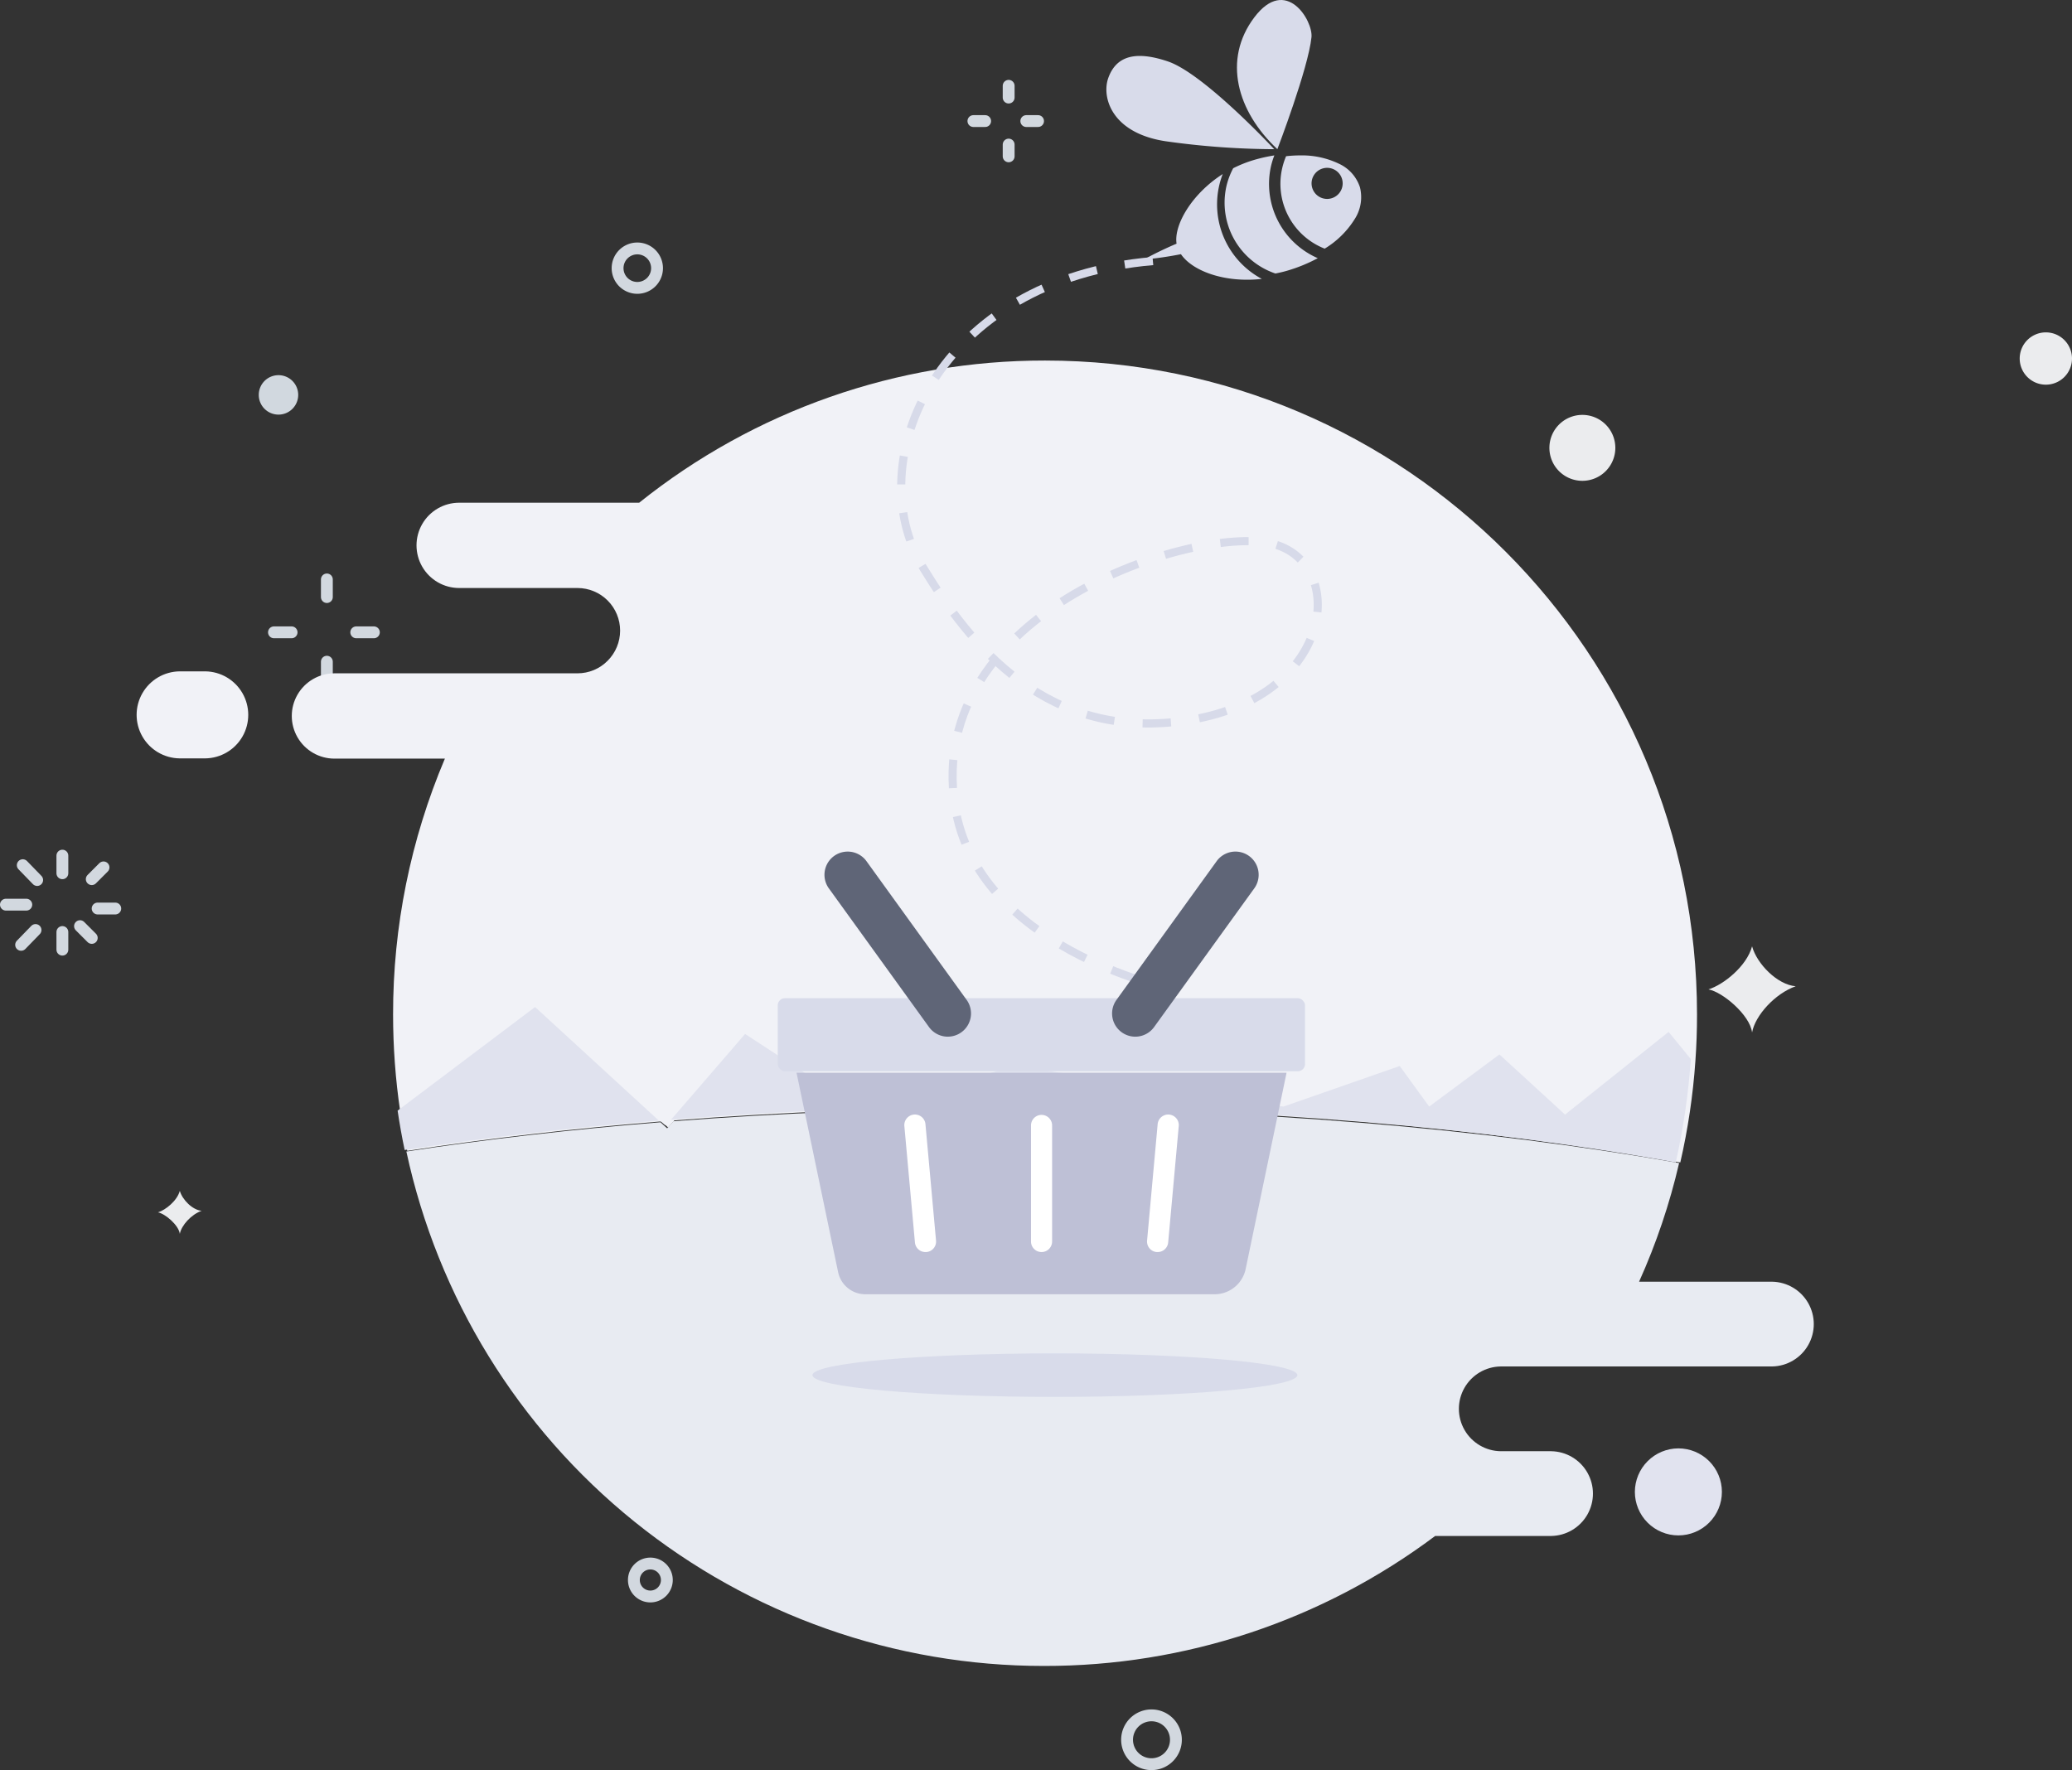 <svg xmlns="http://www.w3.org/2000/svg" xmlns:xlink="http://www.w3.org/1999/xlink" width="510.853" height="436.522" viewBox="0 0 510.853 436.522">
  <rect x="0" y="0" width="510.853" height="436.522" fill="#333333" stroke="none"/>
  <defs>
    <clipPath id="clip-path">
      <path id="Clip_2" data-name="Clip 2" d="M85.615,35.06H41.235a10.517,10.517,0,0,0,0,21.034h29.2a10.509,10.509,0,0,1,7.4,17.944,10.414,10.414,0,0,1-7.4,3.093H10.483a10.517,10.517,0,0,0,0,21.034H37.715a161.247,161.247,0,0,0-12.774,63.109A163.6,163.6,0,0,0,26.7,185.191q.722,4.891,1.741,9.691C48.215,191.847,69.2,189.4,91.1,187.624l1.648,1.508,1.551-1.76c26.315-2.054,53.935-3.149,82.422-3.149,60.524,0,117.162,4.936,165.587,13.519a161.638,161.638,0,0,0,3.72-25.011q.407-5.679.4-11.457C346.432,72.2,274.468,0,185.688,0A159.732,159.732,0,0,0,85.615,35.06Z" transform="translate(0)" fill="none"/>
    </clipPath>
    <clipPath id="clip-path-2">
      <path id="Clip_5" data-name="Clip 5" d="M10.618,0a10.731,10.731,0,0,0,0,21.46h6.354a10.731,10.731,0,0,0,0-21.46Z" fill="none"/>
    </clipPath>
    <clipPath id="clip-path-3">
      <path id="Clip_8" data-name="Clip 8" d="M65.848,3.129,64.3,4.878l-1.648-1.5C40.75,5.149,19.776,7.572,0,10.591a160.658,160.658,0,0,0,157.213,126.86A160.31,160.31,0,0,0,253.645,105.4h28.6a10.451,10.451,0,0,0,0-20.9H269.806a10.451,10.451,0,0,1,0-20.9h66.946a10.452,10.452,0,0,0,0-20.9H303.925A158.289,158.289,0,0,0,313.8,13.434C265.382,4.907,208.759,0,148.248,0,119.769,0,92.154,1.087,65.848,3.129Z" fill="none"/>
    </clipPath>
    <clipPath id="clip-path-4">
      <path id="Clip_11" data-name="Clip 11" d="M247.68,32.19c-49.828-9.012-107.012-13.775-165.37-13.775-11.966,0-23.99.2-35.737.593L84.95,8.413l66.019,10,28.658-10,7.261,10L204.206,5.56l16.184,14.833L245.914,0l5.478,6.7a168.825,168.825,0,0,1-3.712,25.485ZM0,21.622l0,0L18.224.509l28.349,18.5C30.91,19.53,15.242,20.408,0,21.622Z" transform="translate(0 0)" fill="none"/>
    </clipPath>
    <clipPath id="clip-path-5">
      <path id="Clip_14" data-name="Clip 14" d="M0,.221,1.579,1.534,3.066,0C2.042.067,1.016.141,0,.221Z" fill="none"/>
    </clipPath>
    <clipPath id="clip-path-6">
      <path id="Clip_17" data-name="Clip 17" d="M0,25.55q.722,4.9,1.738,9.706c19.773-3.04,40.747-5.485,62.643-7.269L33.891,0Z" fill="none"/>
    </clipPath>
    <clipPath id="clip-path-7">
      <path id="Clip_20" data-name="Clip 20" d="M0,5.365C0,8.327,26.766,10.73,59.784,10.73s59.783-2.4,59.783-5.365S92.8,0,59.784,0,0,2.4,0,5.365Z" fill="none"/>
    </clipPath>
    <clipPath id="clip-path-8">
      <path id="Clip_23" data-name="Clip 23" d="M0,10.73A10.73,10.73,0,1,0,10.73,0,10.762,10.762,0,0,0,0,10.73Z" fill="none"/>
    </clipPath>
  </defs>
  <g id="art_cart" transform="translate(1.065 13.804)">
    <g id="circle" transform="translate(0.395 7.356)">
      <path id="Stroke_1" data-name="Stroke 1" d="M0,0V4.347" transform="translate(13.919 189.834)" fill="none" stroke="#d2d8df" stroke-linecap="round" stroke-miterlimit="10" stroke-width="2.921"/>
      <g id="Group_8" data-name="Group 8" transform="translate(0 192.19)">
        <path id="Stroke_2" data-name="Stroke 2" d="M0,0,3.552,3.657" transform="translate(4.154 0)" fill="none" stroke="#d2d8df" stroke-linecap="round" stroke-miterlimit="10" stroke-width="2.921"/>
        <path id="Stroke_4" data-name="Stroke 4" d="M0,0H5.023" transform="translate(0 9.735)" fill="none" stroke="#d2d8df" stroke-linecap="round" stroke-miterlimit="10" stroke-width="2.921"/>
        <path id="Stroke_6" data-name="Stroke 6" d="M0,3.657,3.552,0" transform="translate(3.748 15.986)" fill="none" stroke="#d2d8df" stroke-linecap="round" stroke-miterlimit="10" stroke-width="2.921"/>
      </g>
      <path id="Stroke_9" data-name="Stroke 9" d="M0,4.347V0" transform="translate(13.919 208.673)" fill="none" stroke="#d2d8df" stroke-linecap="round" stroke-miterlimit="10" stroke-width="2.921"/>
      <path id="Stroke_10" data-name="Stroke 10" d="M2.9,2.9,0,0" transform="translate(18.266 207.224)" fill="none" stroke="#d2d8df" stroke-linecap="round" stroke-miterlimit="10" stroke-width="2.921"/>
      <path id="Stroke_11" data-name="Stroke 11" d="M4.347,0H0" transform="translate(22.613 202.876)" fill="none" stroke="#d2d8df" stroke-linecap="round" stroke-miterlimit="10" stroke-width="2.921"/>
      <path id="Stroke_12" data-name="Stroke 12" d="M2.9,0,0,2.9" transform="translate(21.164 192.733)" fill="none" stroke="#d2d8df" stroke-linecap="round" stroke-miterlimit="10" stroke-width="2.921"/>
      <path id="Stroke_13" data-name="Stroke 13" d="M0,0V2.9" transform="translate(247.226)" fill="none" stroke="#d2d8df" stroke-linecap="round" stroke-miterlimit="10" stroke-width="2.921"/>
      <path id="Stroke_15" data-name="Stroke 15" d="M0,0H2.9" transform="translate(238.532 8.695)" fill="none" stroke="#d2d8df" stroke-linecap="round" stroke-miterlimit="10" stroke-width="2.921"/>
      <path id="Stroke_16" data-name="Stroke 16" d="M0,2.9V0" transform="translate(247.226 14.491)" fill="none" stroke="#d2d8df" stroke-linecap="round" stroke-miterlimit="10" stroke-width="2.921"/>
      <path id="Stroke_17" data-name="Stroke 17" d="M2.9,0H0" transform="translate(251.574 8.695)" fill="none" stroke="#d2d8df" stroke-linecap="round" stroke-miterlimit="10" stroke-width="2.921"/>
      <path id="Stroke_18" data-name="Stroke 18" d="M0,0V4.347" transform="translate(79.129 121.726)" fill="none" stroke="#d2d8df" stroke-linecap="round" stroke-miterlimit="10" stroke-width="2.921"/>
      <path id="Stroke_19" data-name="Stroke 19" d="M0,0H4.347" transform="translate(66.087 134.768)" fill="none" stroke="#d2d8df" stroke-linecap="round" stroke-miterlimit="10" stroke-width="2.921"/>
      <path id="Stroke_20" data-name="Stroke 20" d="M0,4.347V0" transform="translate(79.129 142.013)" fill="none" stroke="#d2d8df" stroke-linecap="round" stroke-miterlimit="10" stroke-width="2.921"/>
      <path id="Stroke_21" data-name="Stroke 21" d="M4.347,0H0" transform="translate(86.374 134.768)" fill="none" stroke="#d2d8df" stroke-linecap="round" stroke-miterlimit="10" stroke-width="2.921"/>
      <g id="Group_42" data-name="Group 42" transform="translate(37.5 40.104)">
        <path id="Stroke_22" data-name="Stroke 22" d="M6.272,0A6.273,6.273,0,1,1,0,6.273" transform="translate(347.285 239.631)" fill="none" stroke="#d2d8df" stroke-linecap="round" stroke-miterlimit="10" stroke-width="2.921"/>
        <path id="Fill_26" data-name="Fill 26" d="M0,10.616C3.724,9.454,9.432,4.9,10.754,0c1.2,4.332,6.221,9.454,10.754,9.842-5.1,1.806-9.98,7.173-10.754,11.389C10.227,16.934,3.48,11.242,0,10.616" transform="translate(382.261 172.101)" fill="#ebecee"/>
        <path id="Fill_28" data-name="Fill 28" d="M0,5.307C1.863,4.727,4.716,2.45,5.376,0c.6,2.165,3.11,4.727,5.376,4.921-2.55.9-4.989,3.586-5.376,5.694C5.113,8.466,1.74,5.62,0,5.307" transform="translate(0 232.392)" fill="#ebecee"/>
        <path id="Fill_30" data-name="Fill 30" d="M9.726,4.864A4.863,4.863,0,1,1,4.863,0,4.863,4.863,0,0,1,9.726,4.864" transform="translate(24.838 31.251)" fill="#d1d8df"/>
        <path id="Fill_32" data-name="Fill 32" d="M16.258,8.13A8.129,8.129,0,1,1,8.129,0a8.13,8.13,0,0,1,8.128,8.13" transform="translate(343.045 41.046)" fill="#ebecee"/>
        <path id="Fill_34" data-name="Fill 34" d="M12.894,6.449A6.447,6.447,0,1,1,6.448,0a6.448,6.448,0,0,1,6.446,6.449" transform="translate(458.999 20.699)" fill="#ebecee"/>
        <path id="Stroke_36" data-name="Stroke 36" d="M8.128,4.066A4.064,4.064,0,1,1,4.063,0,4.065,4.065,0,0,1,8.128,4.066Z" transform="translate(117.324 324.293)" fill="none" stroke="#d2d8df" stroke-linecap="round" stroke-miterlimit="10" stroke-width="2.921"/>
        <path id="Stroke_38" data-name="Stroke 38" d="M9.726,4.864A4.863,4.863,0,1,1,4.863,0,4.863,4.863,0,0,1,9.726,4.864Z" transform="translate(113.307 0)" fill="none" stroke="#d2d8df" stroke-linecap="round" stroke-miterlimit="10" stroke-width="2.921"/>
        <path id="Stroke_40" data-name="Stroke 40" d="M8.163,11.651a6.021,6.021,0,1,1,3.485-7.77A6.021,6.021,0,0,1,8.163,11.651Z" transform="translate(238.92 361.73)" fill="none" stroke="#d2d8df" stroke-linecap="round" stroke-miterlimit="10" stroke-width="2.921"/>
      </g>
    </g>
    <g id="Group_3" data-name="Group 3" transform="translate(70.908 75.103)">
      <path id="Clip_2-2" data-name="Clip 2" d="M85.615,35.06H41.235a10.517,10.517,0,0,0,0,21.034h29.2a10.509,10.509,0,0,1,7.4,17.944,10.414,10.414,0,0,1-7.4,3.093H10.483a10.517,10.517,0,0,0,0,21.034H37.715a161.247,161.247,0,0,0-12.774,63.109A163.6,163.6,0,0,0,26.7,185.191q.722,4.891,1.741,9.691C48.215,191.847,69.2,189.4,91.1,187.624l1.648,1.508,1.551-1.76c26.315-2.054,53.935-3.149,82.422-3.149,60.524,0,117.162,4.936,165.587,13.519a161.638,161.638,0,0,0,3.72-25.011q.407-5.679.4-11.457C346.432,72.2,274.468,0,185.688,0A159.732,159.732,0,0,0,85.615,35.06Z" transform="translate(0 0)" fill="none"/>
      <g id="Group_3-2" data-name="Group 3" transform="translate(0 0)" clip-path="url(#clip-path)">
        <path id="Fill_1" data-name="Fill 1" d="M0,213.071H361.761V0H0Z" transform="translate(-7.664 -7.664)" fill="#f1f2f7"/>
      </g>
    </g>
    <g id="Group_6" data-name="Group 6" transform="translate(32.586 151.748)">
      <path id="Clip_5-2" data-name="Clip 5" d="M10.618,0a10.731,10.731,0,0,0,0,21.46h6.354a10.731,10.731,0,0,0,0-21.46Z" transform="translate(0 0)" fill="none"/>
      <g id="Group_6-2" data-name="Group 6" transform="translate(0 0)" clip-path="url(#clip-path-2)">
        <path id="Fill_4" data-name="Fill 4" d="M0,36.789H42.921V0H0Z" transform="translate(-7.664 -7.664)" fill="#f1f2f7"/>
      </g>
    </g>
    <g id="Group_9" data-name="Group 9" transform="translate(99.125 259.558)">
      <path id="Clip_8-2" data-name="Clip 8" d="M65.848,3.129,64.3,4.878l-1.648-1.5C40.75,5.149,19.776,7.572,0,10.591a160.658,160.658,0,0,0,157.213,126.86A160.31,160.31,0,0,0,253.645,105.4h28.6a10.451,10.451,0,0,0,0-20.9H269.806a10.451,10.451,0,0,1,0-20.9h66.946a10.452,10.452,0,0,0,0-20.9H303.925A158.289,158.289,0,0,0,313.8,13.434C265.382,4.907,208.759,0,148.248,0,119.769,0,92.154,1.087,65.848,3.129Z" transform="translate(0 0)" fill="none"/>
      <g id="Group_9-2" data-name="Group 9" transform="translate(0 0)" clip-path="url(#clip-path-3)">
        <path id="Fill_7" data-name="Fill 7" d="M0,152.78H362.56V0H0Z" transform="translate(-7.664 -7.664)" fill="#e8ebf2"/>
      </g>
    </g>
    <g id="Group_12" data-name="Group 12" transform="translate(164.414 240.655)">
      <path id="Clip_11-2" data-name="Clip 11" d="M247.68,32.19c-49.828-9.012-107.012-13.775-165.37-13.775-11.966,0-23.99.2-35.737.593L84.95,8.413l66.019,10,28.658-10,7.261,10L204.206,5.56l16.184,14.833L245.914,0l5.478,6.7a168.825,168.825,0,0,1-3.712,25.485ZM0,21.622l0,0L18.224.509l28.349,18.5C30.91,19.53,15.242,20.408,0,21.622Z" transform="translate(0 0)" fill="none"/>
      <g id="Group_12-2" data-name="Group 12" transform="translate(0 0)" clip-path="url(#clip-path-4)">
        <path id="Fill_10" data-name="Fill 10" d="M0,47.519H266.722V0H0Z" transform="translate(-7.664 -7.664)" fill="#e0e2ee"/>
      </g>
    </g>
    <g id="Group_15" data-name="Group 15" transform="translate(161.348 262.115)">
      <path id="Clip_14-2" data-name="Clip 14" d="M0,.221,1.579,1.534,3.066,0C2.042.067,1.016.141,0,.221Z" transform="translate(0 0)" fill="none"/>
      <g id="Group_15-2" data-name="Group 15" transform="translate(0 0)" clip-path="url(#clip-path-5)">
        <path id="Fill_13" data-name="Fill 13" d="M0,16.862H18.395V0H0Z" transform="translate(-7.664 -7.664)" fill="#f1f2f7"/>
      </g>
    </g>
    <g id="Group_18" data-name="Group 18" transform="translate(96.967 234.523)">
      <path id="Clip_17-2" data-name="Clip 17" d="M0,25.55q.722,4.9,1.738,9.706c19.773-3.04,40.747-5.485,62.643-7.269L33.891,0Z" transform="translate(0 0)" fill="none"/>
      <g id="Group_18-2" data-name="Group 18" transform="translate(0 0)" clip-path="url(#clip-path-6)">
        <path id="Fill_16" data-name="Fill 16" d="M0,50.585H79.71V0H0Z" transform="translate(-7.664 -7.664)" fill="#e0e2ee"/>
      </g>
    </g>
    <g id="Group_21" data-name="Group 21" transform="translate(199.236 319.933)">
      <path id="Clip_20-2" data-name="Clip 20" d="M0,5.365C0,8.327,26.766,10.73,59.784,10.73s59.783-2.4,59.783-5.365S92.8,0,59.784,0,0,2.4,0,5.365Z" transform="translate(0)" fill="none"/>
      <g id="Group_21-2" data-name="Group 21" transform="translate(0)" clip-path="url(#clip-path-7)">
        <path id="Fill_19" data-name="Fill 19" d="M0,26.059H134.894V0H0Z" transform="translate(-7.663 -7.664)" fill="#d8dbea"/>
      </g>
    </g>
    <g id="Group_24" data-name="Group 24" transform="translate(402.011 343.358)">
      <path id="Clip_23-2" data-name="Clip 23" d="M0,10.73A10.73,10.73,0,1,0,10.73,0,10.762,10.762,0,0,0,0,10.73Z" transform="translate(0 0)" fill="none"/>
      <g id="Group_24-2" data-name="Group 24" transform="translate(0 0)" clip-path="url(#clip-path-8)">
        <path id="Fill_22" data-name="Fill 22" d="M0,36.789H36.789V0H0Z" transform="translate(-7.664 -7.664)" fill="#e1e3ef"/>
      </g>
    </g>
    <g id="Bee" transform="translate(221.13 -13.804)">
      <path id="Stroke_3" data-name="Stroke 3" d="M62.05,0C8.95,4.495-10.566,49.44,5.422,75.639c11.281,18.485,30.4,43.467,66.033,37.474S110.09,74.142,91.323,69.656,5.7,86.093,13.257,134.424c5.454,34.872,52.73,44.924,52.73,44.924" transform="translate(0 64.381)" fill="none" stroke="#d7dae9" stroke-miterlimit="10" stroke-width="2" stroke-dasharray="7"/>
      <path id="Fill_5" data-name="Fill 5" d="M9.965,36.789s7.609-19.876,8.411-27.608C18.8,5.141,12.1-6.108,4.267,4.3S.005,27.461,9.965,36.789" transform="translate(82.776 0)" fill="#d8dbea"/>
      <path id="Fill_7-2" data-name="Fill 7" d="M15.156,1.347C6.242-1.667,2.207.683.488,5.374S1.169,19,14.613,21.035a196.222,196.222,0,0,0,26.775,1.958S24.07,4.361,15.156,1.347" transform="translate(50.585 13.796)" fill="#d8dbea"/>
      <path id="Fill_9" data-name="Fill 9" d="M11.521,2.405A19.832,19.832,0,0,1,12.289,0,39.872,39.872,0,0,0,7.284,1.119,30.709,30.709,0,0,0,2.145,3.16,18.22,18.22,0,0,0,.518,7.392,18.438,18.438,0,0,0,12.551,29.125c.97-.192,1.945-.415,2.922-.7a38.944,38.944,0,0,0,7.521-3.083A19.961,19.961,0,0,1,11.521,2.405" transform="translate(79.71 38.322)" fill="#d8dbea"/>
      <path id="Fill_11" data-name="Fill 11" d="M18.657,2.654A21.34,21.34,0,0,1,19.484,0C11.733,4.966,7.392,12.672,8.108,17.167A89.868,89.868,0,0,0,0,21.089a90.191,90.191,0,0,0,9.183-1.331c2.917,4.262,11,7.116,19.942,6.093a20.83,20.83,0,0,1-10.467-23.2" transform="translate(59.783 42.921)" fill="#d8dbea"/>
      <path id="Fill_13-2" data-name="Fill 13" d="M10.9,22.994A17.169,17.169,0,0,1,.464,2.988,17.559,17.559,0,0,1,1.384.2,30.607,30.607,0,0,1,4.8,0a21.122,21.122,0,0,1,9.642,2.064,9.677,9.677,0,0,1,5.154,5.8,9.988,9.988,0,0,1-1.347,7.921A22.338,22.338,0,0,1,10.9,22.993Zm.6-19.928a3.831,3.831,0,0,0-.894,7.557,3.881,3.881,0,0,0,.9.107A3.832,3.832,0,0,0,11.5,3.066Z" transform="translate(93.507 38.322)" fill="#d8dbea"/>
    </g>
    <g id="Page-1" transform="translate(190.689 180.162)">
      <rect id="Rectangle-path" width="130" height="18" rx="1.76" transform="translate(0 52.189)" fill="#d8dbea"/>
      <path id="Shape" d="M34.837,62.671A5.724,5.724,0,0,1,30.193,60.3L5.417,25.984a5.724,5.724,0,0,1,9.278-6.7L39.468,53.6a5.724,5.724,0,0,1-4.634,9.067Z" transform="translate(7.102 -0.997)" fill="#5f6577"/>
      <path id="Shape-2" data-name="Shape" d="M122.6,38,112.51,86.418a7.823,7.823,0,0,1-7.649,6.218H18.743a6.853,6.853,0,0,1-6.712-5.464L1.78,38Z" transform="translate(2.851 32.554)" fill="#bec0d6"/>
      <g id="Group_52351" data-name="Group 52351" transform="translate(31.21 80.95)">
        <path id="Shape-3" data-name="Shape" d="M17.21,75.829a2.6,2.6,0,0,1-2.6-2.365l-2.6-28.619a2.612,2.612,0,1,1,5.2-.474l2.6,28.619a2.6,2.6,0,0,1-2.368,2.838Z" transform="translate(-11.996 -41.996)" fill="#fff"/>
        <path id="Shape-4" data-name="Shape" d="M26.6,75.822a2.6,2.6,0,0,1-2.6-2.6V44.6a2.6,2.6,0,0,1,5.2,0V73.221A2.6,2.6,0,0,1,26.6,75.822Z" transform="translate(7.232 -41.989)" fill="#fff"/>
        <path id="Shape-5" data-name="Shape" d="M37.609,75.829h-.237a2.6,2.6,0,0,1-2.365-2.838l2.6-28.619a2.612,2.612,0,1,1,5.2.474l-2.6,28.619A2.6,2.6,0,0,1,37.609,75.829Z" transform="translate(24.843 -41.996)" fill="#fff"/>
      </g>
      <path id="Shape-6" data-name="Shape" d="M37.4,62.674A5.724,5.724,0,0,1,32.766,53.6L57.542,19.285a5.724,5.724,0,0,1,9.278,6.7L42.041,60.3A5.724,5.724,0,0,1,37.4,62.674Z" transform="translate(50.75 -1)" fill="#5f6577"/>
    </g>
  </g>
</svg>
